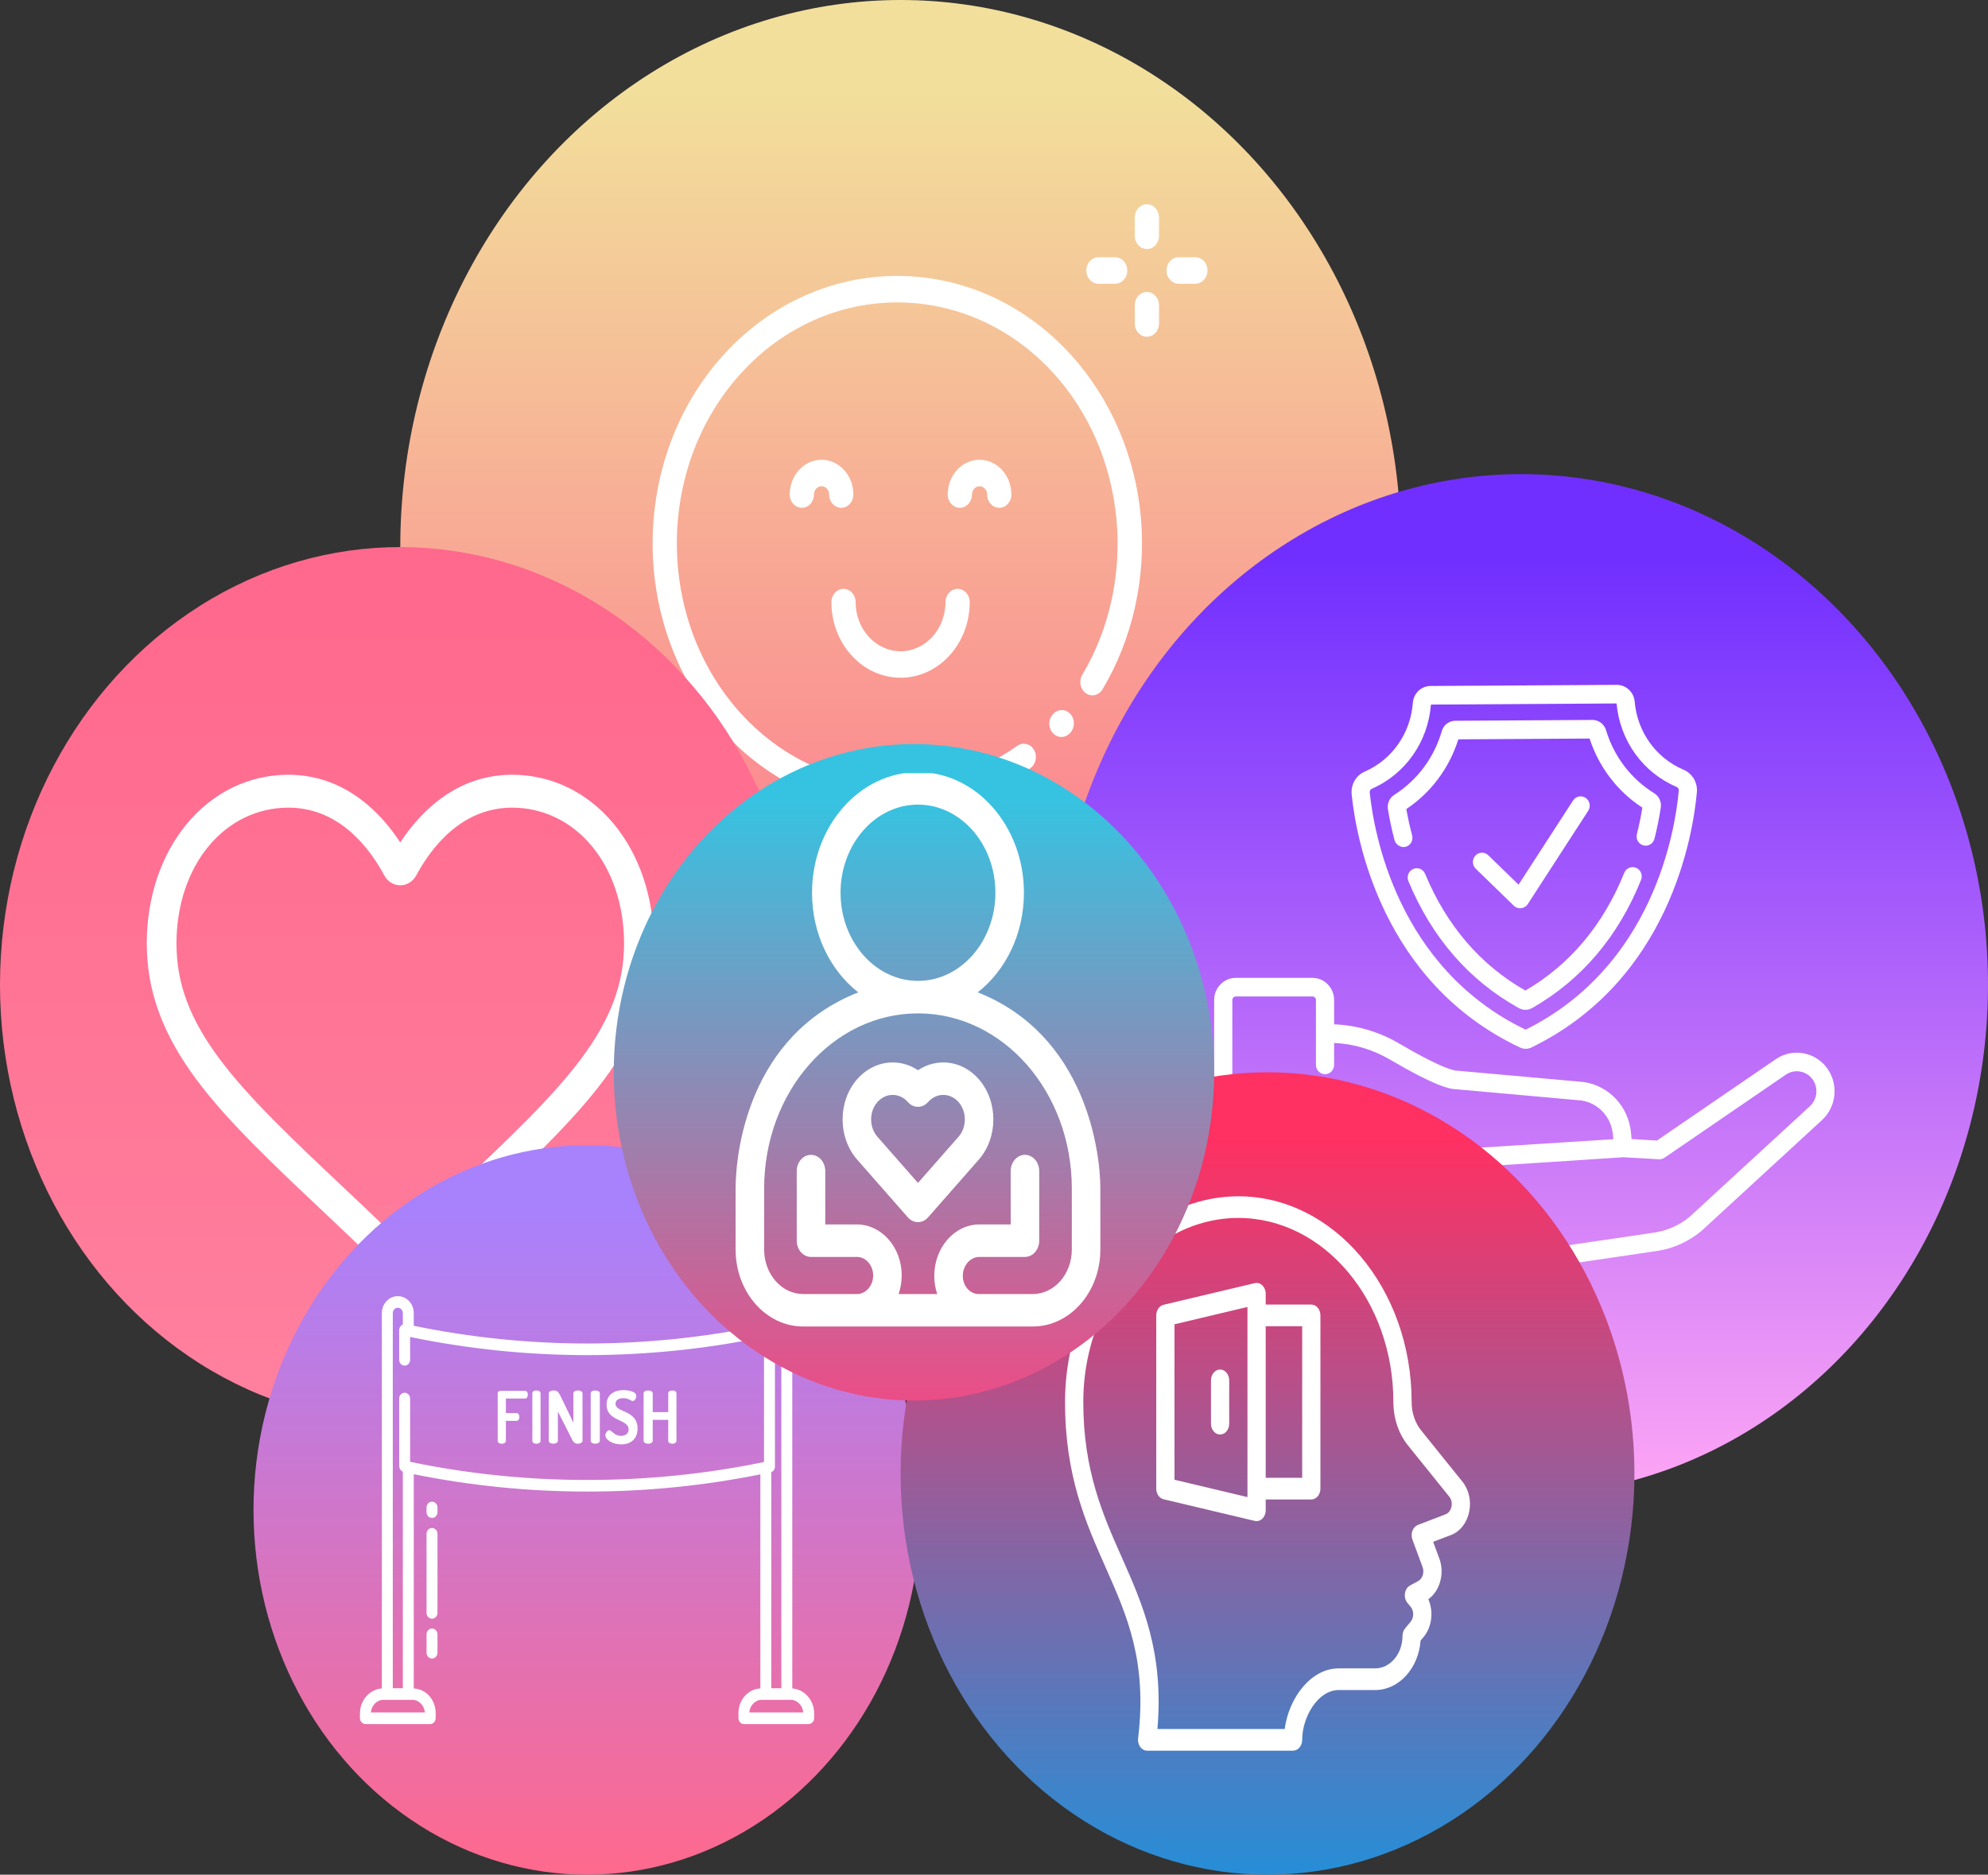 <svg width="158" height="149" viewBox="0 0 158 149" fill="none" xmlns="http://www.w3.org/2000/svg">
<rect x="0" y="0" width="158" height="149" fill="#333333" stroke="none"/>
<ellipse cx="71.577" cy="43.483" rx="39.765" ry="43.483" fill="url(#paint0_linear)"/>
<g clip-path="url(#clip0)">
<path d="M71.298 64.464C70.658 64.464 70.017 64.43 69.377 64.36C64.924 63.876 60.726 61.701 57.556 58.234C49.971 49.94 49.971 36.445 57.556 28.151C65.142 19.857 77.483 19.857 85.068 28.151C88.241 31.62 90.231 36.216 90.671 41.09C91.106 45.897 90.025 50.762 87.627 54.787C87.337 55.274 86.74 55.412 86.295 55.094C85.849 54.777 85.723 54.125 86.013 53.638C90.501 46.102 89.531 36.009 83.706 29.64C76.872 22.167 65.752 22.167 58.919 29.64C52.085 37.113 52.085 49.273 58.919 56.745C64.735 63.106 73.956 64.172 80.844 59.282C81.29 58.965 81.887 59.104 82.176 59.592C82.466 60.079 82.339 60.732 81.893 61.049C78.749 63.281 75.047 64.464 71.298 64.464V64.464Z" fill="white"/>
<path d="M84.359 58.574C84.112 58.574 83.864 58.471 83.676 58.264C83.301 57.852 83.302 57.185 83.679 56.775L83.708 56.743C84.085 56.333 84.695 56.335 85.07 56.747C85.445 57.16 85.444 57.826 85.066 58.236L85.038 58.267C84.85 58.472 84.604 58.574 84.359 58.574V58.574Z" fill="white"/>
<path d="M66.861 40.36C66.329 40.36 65.898 39.889 65.898 39.307C65.898 38.943 65.627 38.647 65.295 38.647C64.962 38.647 64.692 38.943 64.692 39.307C64.692 39.889 64.26 40.36 63.728 40.36C63.197 40.36 62.765 39.889 62.765 39.307C62.765 37.782 63.9 36.541 65.295 36.541C66.689 36.541 67.824 37.782 67.824 39.307C67.824 39.889 67.393 40.36 66.861 40.36Z" fill="white"/>
<path d="M79.418 40.36C78.886 40.36 78.455 39.889 78.455 39.307C78.455 38.943 78.184 38.647 77.852 38.647C77.519 38.647 77.248 38.943 77.248 39.307C77.248 39.889 76.817 40.36 76.285 40.36C75.753 40.36 75.322 39.889 75.322 39.307C75.322 37.782 76.457 36.541 77.852 36.541C79.246 36.541 80.381 37.782 80.381 39.307C80.381 39.889 79.95 40.36 79.418 40.36Z" fill="white"/>
<path d="M71.573 53.867C68.541 53.867 66.076 51.17 66.076 47.855C66.076 47.274 66.507 46.802 67.039 46.802C67.571 46.802 68.002 47.274 68.002 47.855C68.002 50.009 69.604 51.761 71.573 51.761C73.543 51.761 75.145 50.008 75.145 47.855C75.145 47.274 75.576 46.802 76.108 46.802C76.64 46.802 77.071 47.274 77.071 47.855C77.071 51.17 74.605 53.867 71.573 53.867Z" fill="white"/>
<path d="M91.151 19.794C90.619 19.794 90.188 19.323 90.188 18.741V17.287C90.188 16.705 90.619 16.233 91.151 16.233C91.683 16.233 92.114 16.705 92.114 17.287V18.741C92.114 19.323 91.683 19.794 91.151 19.794Z" fill="white"/>
<path d="M91.151 26.764C90.619 26.764 90.188 26.293 90.188 25.711V24.257C90.188 23.675 90.619 23.204 91.151 23.204C91.683 23.204 92.114 23.675 92.114 24.257V25.711C92.114 26.293 91.683 26.764 91.151 26.764Z" fill="white"/>
<path d="M95.004 22.552H93.673C93.141 22.552 92.71 22.08 92.71 21.499C92.71 20.917 93.141 20.446 93.673 20.446H95.004C95.535 20.446 95.967 20.917 95.967 21.499C95.967 22.08 95.535 22.552 95.004 22.552Z" fill="white"/>
<path d="M88.629 22.552H87.299C86.767 22.552 86.336 22.08 86.336 21.499C86.336 20.917 86.767 20.446 87.299 20.446H88.629C89.161 20.446 89.592 20.917 89.592 21.499C89.592 22.08 89.161 22.552 88.629 22.552Z" fill="white"/>
<path d="M51.473 63.181C50.941 63.181 50.51 62.71 50.51 62.128V60.674C50.51 60.092 50.941 59.621 51.473 59.621C52.005 59.621 52.436 60.092 52.436 60.674V62.128C52.436 62.71 52.005 63.181 51.473 63.181Z" fill="white"/>
<path d="M51.473 70.152C50.941 70.152 50.51 69.68 50.51 69.099V67.644C50.51 67.062 50.941 66.591 51.473 66.591C52.005 66.591 52.436 67.062 52.436 67.644V69.099C52.436 69.68 52.005 70.152 51.473 70.152Z" fill="white"/>
<path d="M55.325 65.939H53.995C53.463 65.939 53.032 65.468 53.032 64.886C53.032 64.305 53.463 63.833 53.995 63.833H55.325C55.857 63.833 56.288 64.305 56.288 64.886C56.288 65.468 55.857 65.939 55.325 65.939Z" fill="white"/>
<path d="M48.951 65.939H47.621C47.089 65.939 46.658 65.468 46.658 64.886C46.658 64.305 47.089 63.833 47.621 63.833H48.951C49.483 63.833 49.914 64.305 49.914 64.886C49.914 65.468 49.483 65.939 48.951 65.939Z" fill="white"/>
</g>
<ellipse cx="31.812" cy="78.268" rx="31.812" ry="34.786" fill="url(#paint1_linear)"/>
<g clip-path="url(#clip1)">
<path d="M31.812 101.295C31.238 101.295 30.685 101.064 30.254 100.646C28.627 99.069 27.057 97.587 25.672 96.28L25.665 96.273C21.606 92.441 18.1 89.131 15.661 85.87C12.934 82.225 11.664 78.769 11.664 74.994C11.664 71.326 12.8 67.942 14.861 65.465C16.947 62.958 19.809 61.578 22.921 61.578C25.247 61.578 27.377 62.392 29.252 63.999C30.199 64.81 31.056 65.802 31.812 66.96C32.568 65.802 33.425 64.81 34.372 63.999C36.247 62.392 38.377 61.578 40.703 61.578C43.815 61.578 46.677 62.958 48.763 65.465C50.825 67.942 51.96 71.326 51.96 74.994C51.96 78.769 50.69 82.225 47.963 85.87C45.524 89.131 42.019 92.44 37.96 96.273C36.573 97.582 35.001 99.066 33.37 100.647C32.939 101.064 32.385 101.295 31.812 101.295V101.295ZM22.921 64.193C20.476 64.193 18.23 65.274 16.596 67.237C14.938 69.23 14.025 71.984 14.025 74.994C14.025 78.169 15.09 81.009 17.478 84.202C19.787 87.288 23.22 90.53 27.196 94.283L27.203 94.29C28.593 95.602 30.169 97.09 31.809 98.679C33.458 97.087 35.036 95.597 36.429 94.283C40.404 90.529 43.838 87.288 46.146 84.202C48.534 81.009 49.599 78.169 49.599 74.994C49.599 71.984 48.686 69.23 47.028 67.237C45.394 65.274 43.148 64.193 40.703 64.193C38.912 64.193 37.268 64.823 35.816 66.067C34.522 67.176 33.62 68.578 33.092 69.559C32.82 70.064 32.342 70.365 31.812 70.365C31.282 70.365 30.804 70.064 30.532 69.559C30.004 68.578 29.103 67.176 27.808 66.067C26.356 64.823 24.712 64.193 22.921 64.193V64.193Z" fill="white"/>
</g>
<ellipse cx="120.886" cy="78.269" rx="37.114" ry="40.584" fill="url(#paint2_linear)"/>
<g clip-path="url(#clip2)">
<path d="M120.319 71.991C120.64 72.303 121.174 72.24 121.419 71.863L126.226 64.442C126.446 64.101 126.355 63.643 126.023 63.417C125.691 63.192 125.242 63.285 125.022 63.625L120.69 70.313L118.282 67.975C117.993 67.694 117.536 67.706 117.261 68.002C116.986 68.298 116.998 68.766 117.288 69.047C117.287 69.047 120.316 71.989 120.319 71.991V71.991Z" fill="white"/>
<path d="M120.812 83.26C120.95 83.325 121.103 83.359 121.255 83.359H121.261C121.415 83.359 121.57 83.323 121.709 83.255C132.692 77.912 134.553 66.383 134.862 62.977C134.933 62.199 134.505 61.475 133.797 61.175C131.61 60.246 130.124 58.17 129.918 55.756C129.854 55.013 129.234 54.433 128.502 54.433H128.494L113.696 54.522C112.95 54.526 112.344 55.106 112.287 55.871C112.105 58.286 110.641 60.377 108.465 61.329C107.765 61.636 107.347 62.364 107.427 63.141C107.774 66.543 109.768 78.049 120.812 83.26V83.26ZM109.033 62.688C111.701 61.521 113.498 58.959 113.726 56L128.481 55.911C128.743 58.864 130.566 61.403 133.243 62.539C133.363 62.59 133.435 62.711 133.424 62.841C133.134 66.033 131.401 76.796 121.252 81.84C111.045 76.919 109.19 66.176 108.863 62.988C108.85 62.859 108.918 62.738 109.033 62.688Z" fill="white"/>
<path d="M110.836 66.784C110.924 67.113 111.331 67.413 111.723 67.303C112.108 67.195 112.335 66.79 112.231 66.396C112.047 65.703 111.892 65 111.771 64.303C113.733 62.995 115.189 61.043 115.903 58.763L126.335 58.7C127.075 60.971 128.553 62.907 130.531 64.191C130.417 64.889 130.271 65.594 130.094 66.291C129.994 66.686 130.226 67.089 130.612 67.192C130.999 67.294 131.393 67.056 131.493 66.661C131.7 65.844 131.868 65.014 131.993 64.195C132.063 63.738 131.859 63.288 131.473 63.049C129.631 61.911 128.269 60.126 127.639 58.023C127.497 57.55 127.061 57.221 126.578 57.221H126.571L115.65 57.286C115.163 57.29 114.727 57.625 114.591 58.101C113.985 60.212 112.644 62.013 110.815 63.173C110.432 63.416 110.233 63.868 110.308 64.326C110.443 65.143 110.62 65.97 110.836 66.784V66.784Z" fill="white"/>
<path d="M130.033 68.975C129.664 68.819 129.242 68.999 129.09 69.376C127.421 73.514 124.778 76.66 121.234 78.731C117.662 76.701 114.981 73.581 113.265 69.455C113.108 69.08 112.684 68.906 112.317 69.065C111.95 69.225 111.779 69.659 111.935 70.034C113.808 74.536 116.759 77.93 120.706 80.12C120.872 80.213 121.054 80.259 121.236 80.259C121.422 80.259 121.608 80.211 121.777 80.114C125.694 77.879 128.604 74.455 130.425 69.939C130.578 69.562 130.402 69.13 130.033 68.975Z" fill="white"/>
<path d="M101.131 92.241C99.722 92.241 98.576 93.413 98.576 94.855C98.576 96.296 99.722 97.469 101.131 97.469C102.54 97.469 103.687 96.296 103.687 94.855C103.687 93.413 102.541 92.241 101.131 92.241V92.241ZM101.131 95.991C100.519 95.991 100.02 95.482 100.02 94.855C100.02 94.228 100.519 93.719 101.131 93.719C101.744 93.719 102.242 94.228 102.242 94.855C102.242 95.482 101.744 95.991 101.131 95.991Z" fill="white"/>
<path d="M145.287 85.007C144.362 83.616 142.498 83.247 141.132 84.185L131.69 90.65L129.674 90.534L129.623 90.006C129.422 87.939 127.877 86.291 125.866 86C125.853 85.998 125.84 85.997 125.828 85.996L115.653 85.084C115.309 85.028 114.207 84.705 111.179 82.928C109.606 82.005 107.833 81.484 106.031 81.413V79.481C106.031 78.51 105.26 77.721 104.312 77.721H98.216C97.268 77.721 96.497 78.511 96.497 79.481V98.518C96.497 99.488 97.268 100.277 98.216 100.277H104.312C105.26 100.277 106.031 99.488 106.031 98.518V97.994L114.925 101.439C114.945 101.447 115.667 101.723 116.995 101.595C116.999 101.594 131.773 99.415 131.773 99.415C131.777 99.415 131.78 99.414 131.784 99.414C133.047 99.208 134.237 98.662 135.228 97.835C135.237 97.828 135.246 97.82 135.254 97.812L144.799 89.031C145.924 88.009 146.134 86.279 145.287 85.007V85.007ZM143.836 87.929L134.302 96.701C133.512 97.356 132.565 97.789 131.562 97.954L116.794 100.131C116.791 100.132 116.786 100.132 116.782 100.133C116.779 100.134 116.777 100.134 116.774 100.134C116.333 100.206 115.873 100.176 115.407 100.045L106.031 96.413V87.975C106.031 87.567 105.708 87.237 105.309 87.237C104.91 87.237 104.587 87.567 104.587 87.975V98.518C104.587 98.673 104.463 98.799 104.312 98.799H98.216C98.065 98.799 97.941 98.673 97.941 98.518V79.481C97.941 79.325 98.065 79.199 98.216 79.199H104.312C104.463 79.199 104.587 79.325 104.587 79.481V84.638C104.587 85.046 104.91 85.377 105.309 85.377C105.708 85.377 106.031 85.046 106.031 84.638V82.893C107.581 82.963 109.105 83.415 110.46 84.211C114.112 86.353 115.132 86.501 115.467 86.549C115.48 86.551 115.492 86.552 115.505 86.554L125.681 87.466C127.022 87.669 128.051 88.771 128.185 90.152L128.224 90.546L114.6 91.407C114.591 91.406 114.582 91.405 114.573 91.404C114.132 91.364 113.733 91.15 113.45 90.803C113.194 90.489 112.739 90.447 112.432 90.709C112.126 90.97 112.084 91.436 112.34 91.749C112.87 92.399 113.618 92.788 114.445 92.876C114.891 92.924 129.018 91.977 129.018 91.977L131.85 92.139C132.007 92.148 132.162 92.105 132.292 92.015L141.937 85.412C142.645 84.926 143.613 85.117 144.093 85.838C144.532 86.499 144.423 87.396 143.836 87.929V87.929Z" fill="white"/>
</g>
<ellipse cx="46.658" cy="120.012" rx="26.51" ry="28.988" fill="url(#paint3_linear)"/>
<g clip-path="url(#clip3)">
<path d="M41.731 110.541H39.829C39.671 110.541 39.554 110.596 39.554 110.753V114.51C39.554 114.666 39.7 114.747 39.88 114.747C40.055 114.747 40.206 114.666 40.206 114.51V112.928H41.061C41.213 112.928 41.279 112.759 41.279 112.625C41.279 112.469 41.202 112.312 41.061 112.312H40.206V111.157H41.731C41.873 111.157 41.949 111.022 41.949 110.843C41.949 110.687 41.884 110.541 41.731 110.541V110.541Z" fill="white"/>
<path d="M42.635 110.515C42.455 110.515 42.309 110.585 42.309 110.747V114.51C42.309 114.666 42.455 114.747 42.635 114.747C42.809 114.747 42.961 114.666 42.961 114.51V110.747C42.961 110.585 42.809 110.515 42.635 110.515Z" fill="white"/>
<path d="M45.933 110.515C45.753 110.515 45.571 110.585 45.571 110.747V113.074L44.526 110.915C44.357 110.573 44.239 110.515 43.982 110.515C43.802 110.515 43.613 110.59 43.613 110.753V114.51C43.613 114.666 43.796 114.747 43.976 114.747C44.15 114.747 44.338 114.666 44.338 114.51V112.182L45.52 114.51C45.56 114.587 45.621 114.651 45.694 114.693C45.768 114.735 45.852 114.754 45.935 114.747C46.109 114.747 46.295 114.666 46.295 114.51V110.747C46.295 110.585 46.107 110.515 45.933 110.515Z" fill="white"/>
<path d="M47.31 110.515C47.13 110.515 46.948 110.585 46.948 110.747V114.51C46.948 114.666 47.13 114.747 47.31 114.747C47.485 114.747 47.673 114.666 47.673 114.51V110.747C47.673 110.585 47.485 110.515 47.31 110.515Z" fill="white"/>
<path d="M48.919 111.575C48.919 111.297 49.143 111.129 49.536 111.129C49.993 111.129 50.119 111.349 50.288 111.349C50.484 111.349 50.571 111.083 50.571 110.949C50.571 110.567 49.857 110.486 49.536 110.486C48.909 110.486 48.211 110.782 48.211 111.644C48.211 113.016 49.961 112.75 49.961 113.618C49.961 113.965 49.677 114.122 49.35 114.122C48.794 114.122 48.647 113.676 48.424 113.676C48.255 113.676 48.113 113.919 48.113 114.081C48.113 114.417 48.658 114.799 49.372 114.799C50.124 114.799 50.669 114.371 50.669 113.543C50.669 112.044 48.919 112.292 48.919 111.575V111.575Z" fill="white"/>
<path d="M53.436 110.515C53.256 110.515 53.109 110.585 53.109 110.747V112.235H51.877V110.747C51.877 110.585 51.689 110.515 51.515 110.515C51.335 110.515 51.152 110.585 51.152 110.747V114.51C51.152 114.666 51.335 114.747 51.515 114.747C51.689 114.747 51.877 114.666 51.877 114.51V112.851H53.109V114.51C53.109 114.666 53.256 114.747 53.436 114.747C53.61 114.747 53.762 114.666 53.762 114.51V110.747C53.762 110.585 53.61 110.515 53.436 110.515Z" fill="white"/>
<path d="M62.968 134.197V104.366C62.968 104.009 62.834 103.666 62.596 103.413C62.358 103.161 62.036 103.019 61.699 103.019C61.363 103.019 61.04 103.161 60.802 103.413C60.564 103.666 60.431 104.009 60.431 104.366V105.376C55.893 106.309 51.282 106.78 46.66 106.782C42.036 106.78 37.424 106.309 32.885 105.375V104.366C32.885 104.009 32.751 103.666 32.514 103.413C32.276 103.161 31.953 103.019 31.616 103.019C31.28 103.019 30.957 103.161 30.72 103.413C30.482 103.666 30.348 104.009 30.348 104.366V134.197C29.878 134.234 29.438 134.457 29.116 134.823C28.793 135.188 28.612 135.669 28.608 136.17V136.544C28.606 136.668 28.649 136.789 28.73 136.879C28.809 136.97 28.92 137.023 29.036 137.029H34.206C34.446 137.029 34.625 136.8 34.625 136.544V136.17C34.625 135.12 33.9 134.258 32.885 134.197V117.17C37.425 118.089 42.037 118.55 46.658 118.549H46.694C51.303 118.552 55.902 118.094 60.431 117.182V134.197C59.416 134.259 58.691 135.12 58.691 136.17V136.544C58.691 136.8 58.869 137.029 59.11 137.029H64.279C64.396 137.023 64.506 136.97 64.586 136.879C64.666 136.789 64.71 136.668 64.707 136.544V136.17C64.704 135.669 64.522 135.188 64.2 134.823C63.878 134.457 63.438 134.234 62.968 134.197V134.197ZM61.3 117.004C61.384 116.974 61.456 116.916 61.508 116.841C61.559 116.765 61.588 116.674 61.59 116.581V105.701C61.588 105.632 61.571 105.564 61.541 105.502C61.511 105.44 61.469 105.386 61.417 105.343C61.382 105.313 61.343 105.289 61.3 105.272V104.366C61.3 104.254 61.343 104.146 61.417 104.067C61.492 103.987 61.593 103.943 61.699 103.943C61.805 103.943 61.906 103.987 61.981 104.067C62.056 104.146 62.098 104.254 62.098 104.366V134.18H61.3V117.004ZM33.768 136.105H29.475C29.517 135.566 29.944 135.104 30.462 135.104H32.78C33.299 135.104 33.726 135.566 33.768 136.105ZM46.694 117.625H46.659C41.938 117.631 37.228 117.15 32.595 116.187V111.157C32.595 111.034 32.549 110.917 32.468 110.83C32.386 110.743 32.276 110.695 32.16 110.695C32.045 110.695 31.934 110.743 31.853 110.83C31.771 110.917 31.725 111.034 31.725 111.157V116.504C31.727 116.603 31.755 116.7 31.806 116.783C31.857 116.866 31.93 116.931 32.015 116.972V134.18H31.218V104.366C31.218 104.254 31.26 104.146 31.335 104.067C31.409 103.987 31.511 103.943 31.616 103.943C31.722 103.943 31.824 103.987 31.898 104.067C31.973 104.146 32.015 104.254 32.015 104.366V105.273C31.973 105.29 31.934 105.314 31.899 105.343C31.847 105.386 31.805 105.44 31.775 105.502C31.745 105.564 31.728 105.631 31.725 105.701V108.077C31.725 108.199 31.771 108.317 31.853 108.403C31.934 108.49 32.045 108.539 32.16 108.539C32.276 108.539 32.386 108.49 32.468 108.403C32.549 108.317 32.595 108.199 32.595 108.077V106.264C37.229 107.221 41.938 107.703 46.658 107.706C51.378 107.703 56.087 107.221 60.721 106.264V116.202C56.099 117.155 51.402 117.632 46.694 117.625V117.625ZM59.548 136.105C59.59 135.566 60.017 135.104 60.536 135.104H62.853C63.372 135.104 63.799 135.566 63.841 136.105H59.548Z" fill="white"/>
<path d="M33.9 131.359C33.9 131.481 33.946 131.599 34.027 131.686C34.109 131.772 34.219 131.821 34.335 131.821C34.45 131.821 34.561 131.772 34.642 131.686C34.724 131.599 34.77 131.481 34.77 131.359V129.896C34.77 129.774 34.724 129.656 34.642 129.57C34.561 129.483 34.45 129.434 34.335 129.434C34.219 129.434 34.109 129.483 34.027 129.57C33.946 129.656 33.9 129.774 33.9 129.896V131.359Z" fill="white"/>
<path d="M33.9 128.193C33.9 128.315 33.946 128.433 34.027 128.52C34.109 128.606 34.219 128.655 34.335 128.655C34.45 128.655 34.561 128.606 34.642 128.52C34.724 128.433 34.77 128.315 34.77 128.193V121.909C34.77 121.786 34.724 121.669 34.642 121.582C34.561 121.495 34.45 121.447 34.335 121.447C34.219 121.447 34.109 121.495 34.027 121.582C33.946 121.669 33.9 121.786 33.9 121.909V128.193Z" fill="white"/>
<path d="M34.335 120.647C34.45 120.647 34.561 120.598 34.642 120.512C34.724 120.425 34.77 120.307 34.77 120.185V119.815C34.77 119.692 34.724 119.575 34.642 119.488C34.561 119.401 34.45 119.353 34.335 119.353C34.219 119.353 34.109 119.401 34.027 119.488C33.946 119.575 33.9 119.692 33.9 119.815V120.185C33.9 120.307 33.946 120.425 34.027 120.512C34.109 120.598 34.219 120.647 34.335 120.647Z" fill="white"/>
</g>
<ellipse cx="100.738" cy="117.113" rx="29.161" ry="31.887" fill="url(#paint4_linear)"/>
<g clip-path="url(#clip4)">
<path d="M99.727 101.983L92.478 103.704C92.139 103.785 91.895 104.138 91.895 104.548V118.318C91.895 118.728 92.139 119.081 92.478 119.162L99.727 120.883C100.175 120.989 100.594 120.581 100.594 120.039V119.178H104.218C104.619 119.178 104.943 118.793 104.943 118.318V104.548C104.943 104.073 104.619 103.688 104.218 103.688H100.594V102.827C100.594 102.285 100.176 101.877 99.727 101.983V101.983ZM99.144 118.989L93.345 117.612V105.254L99.144 103.877V118.989ZM103.493 105.409V117.457H100.594V105.409H103.493Z" fill="white"/>
<path d="M96.969 108.851C96.569 108.851 96.245 109.236 96.245 109.712V113.154C96.245 113.629 96.569 114.015 96.969 114.015C97.37 114.015 97.694 113.629 97.694 113.154V109.712C97.694 109.236 97.37 108.851 96.969 108.851Z" fill="white"/>
<path d="M89.213 101.364C89.613 101.364 89.938 100.979 89.938 100.503C89.938 100.028 89.613 99.643 89.213 99.643C88.813 99.643 88.488 100.028 88.488 100.503C88.488 100.979 88.813 101.364 89.213 101.364Z" fill="white"/>
<path d="M90.453 138.162C90.423 138.409 90.485 138.659 90.623 138.847C90.76 139.036 90.96 139.144 91.17 139.144H102.768C103.169 139.144 103.493 138.759 103.493 138.283C103.493 136.453 104.76 134.325 106.393 134.325H109.292C111.185 134.325 112.744 132.593 112.903 130.394L113.129 130.126C113.817 129.309 113.947 128.077 113.519 127.104C113.951 126.797 114.276 126.326 114.447 125.753C114.644 125.093 114.61 124.386 114.351 123.758L113.903 122.545L115.343 121.994C116.063 121.709 116.597 121.015 116.771 120.138C116.945 119.264 116.731 118.363 116.199 117.727C112.341 112.939 113.111 113.89 113.005 113.762C112.481 113.14 112.192 112.313 112.192 111.433C112.192 102.417 106.014 95.082 98.419 95.082C95.945 95.082 93.518 95.87 91.4 97.362C91.056 97.604 90.943 98.132 91.147 98.541C91.351 98.95 91.796 99.084 92.14 98.842C94.034 97.508 96.205 96.803 98.419 96.803C105.214 96.803 110.742 103.366 110.742 111.433C110.742 112.769 111.179 114.026 111.974 114.973C111.974 114.973 115.164 118.932 115.168 118.937C115.425 119.242 115.388 119.602 115.36 119.742C115.332 119.883 115.23 120.224 114.891 120.358L112.694 121.199C112.499 121.274 112.34 121.443 112.256 121.665C112.172 121.887 112.171 122.141 112.253 122.364C112.842 123.957 113.033 124.475 113.046 124.506C113.135 124.717 113.147 124.956 113.081 125.179C113.014 125.401 112.878 125.577 112.698 125.674L112.073 126.011C111.857 126.128 111.702 126.363 111.66 126.641C111.618 126.919 111.693 127.203 111.861 127.403L112.104 127.692C112.387 128.028 112.387 128.573 112.104 128.909L111.679 129.413C111.543 129.575 111.467 129.794 111.467 130.022C111.467 131.445 110.492 132.604 109.292 132.604H106.393C104.209 132.604 102.44 134.909 102.102 137.423H91.989C92.51 131.339 90.809 127.505 89.161 123.791C87.654 120.395 86.096 116.883 86.096 111.433C86.096 108.804 86.69 106.226 87.814 103.978C88.018 103.57 87.904 103.042 87.56 102.799C87.216 102.557 86.771 102.691 86.567 103.1C85.31 105.614 84.646 108.495 84.646 111.433C84.646 117.309 86.29 121.012 87.878 124.593C89.58 128.429 91.188 132.053 90.453 138.162V138.162Z" fill="white"/>
</g>
<ellipse cx="72.638" cy="85.226" rx="23.859" ry="26.09" fill="url(#paint5_linear)"/>
<g clip-path="url(#clip5)">
<path d="M72.958 85.062C71.434 84.045 69.437 84.28 68.131 85.767C66.579 87.534 66.579 90.408 68.131 92.175L72.156 96.757C72.378 97.009 72.668 97.135 72.958 97.135C73.248 97.135 73.538 97.009 73.76 96.757L77.785 92.175C79.337 90.408 79.337 87.534 77.785 85.767C76.479 84.28 74.483 84.045 72.958 85.062V85.062ZM76.181 90.35L72.958 94.019L69.735 90.35C69.067 89.59 69.067 88.353 69.735 87.593C70.402 86.833 71.489 86.833 72.156 87.593C72.599 88.097 73.317 88.097 73.76 87.593C74.427 86.833 75.514 86.833 76.181 87.593C76.849 88.353 76.849 89.59 76.181 90.35Z" fill="white"/>
<path d="M77.704 78.871C79.921 77.143 81.379 74.24 81.379 70.956C81.379 65.67 77.602 61.369 72.958 61.369C68.314 61.369 64.537 65.67 64.537 70.956C64.537 74.24 65.995 77.143 68.212 78.872C59.491 82.32 58.464 91.564 58.464 94.462V99.319C58.464 102.689 60.872 105.431 63.833 105.431H82.083C85.044 105.431 87.452 102.689 87.452 99.319V94.46C87.452 91.501 86.283 82.263 77.704 78.871V78.871ZM66.804 70.956C66.804 67.093 69.565 63.951 72.958 63.951C76.351 63.951 79.111 67.093 79.111 70.956C79.111 74.819 76.351 77.961 72.958 77.961C69.565 77.961 66.804 74.819 66.804 70.956ZM85.184 99.319C85.184 101.266 83.793 102.85 82.083 102.85H77.785C77.086 102.85 76.521 102.207 76.521 101.41C76.521 100.574 77.115 99.901 77.847 99.901H81.46C82.086 99.901 82.594 99.323 82.594 98.61V93.079C82.594 92.366 82.086 91.788 81.46 91.788C80.834 91.788 80.326 92.366 80.326 93.079V97.319H77.847C75.862 97.319 74.253 99.147 74.253 101.411C74.253 101.911 74.334 102.396 74.486 102.85H71.418C71.576 102.393 71.663 101.895 71.663 101.375C71.663 99.109 70.046 97.319 68.1 97.319H65.59V93.079C65.59 92.366 65.082 91.788 64.456 91.788C63.83 91.788 63.322 92.366 63.322 93.079V98.61C63.322 99.323 63.83 99.901 64.456 99.901H68.1C68.81 99.901 69.395 100.555 69.395 101.377C69.395 102.189 68.814 102.85 68.101 102.85H63.833C62.123 102.85 60.732 101.266 60.732 99.319V94.462C60.732 86.761 66.207 80.543 72.959 80.543C79.722 80.543 85.184 86.774 85.184 94.461V99.319Z" fill="white"/>
</g>
<defs>
<linearGradient id="paint0_linear" x1="71.577" y1="0" x2="71.577" y2="86.965" gradientUnits="userSpaceOnUse">
<stop offset="0.083" stop-color="#F2DF9B"/>
<stop offset="1" stop-color="#FF698D"/>
</linearGradient>
<linearGradient id="paint1_linear" x1="31.812" y1="43.482" x2="31.812" y2="113.054" gradientUnits="userSpaceOnUse">
<stop offset="0.083" stop-color="#FF698D"/>
<stop offset="1" stop-color="#FF819F"/>
</linearGradient>
<linearGradient id="paint2_linear" x1="120.886" y1="37.685" x2="120.886" y2="118.852" gradientUnits="userSpaceOnUse">
<stop offset="0.083" stop-color="#712FFF"/>
<stop offset="1" stop-color="#FEA6F5"/>
</linearGradient>
<linearGradient id="paint3_linear" x1="46.658" y1="91.023" x2="46.658" y2="149" gradientUnits="userSpaceOnUse">
<stop offset="0.083" stop-color="#A881FD"/>
<stop offset="1" stop-color="#FF698D"/>
</linearGradient>
<linearGradient id="paint4_linear" x1="100.738" y1="85.226" x2="100.738" y2="149" gradientUnits="userSpaceOnUse">
<stop offset="0.083" stop-color="#FF3062"/>
<stop offset="1" stop-color="#268ED7"/>
</linearGradient>
<linearGradient id="paint5_linear" x1="72.638" y1="59.136" x2="72.638" y2="111.315" gradientUnits="userSpaceOnUse">
<stop offset="0.083" stop-color="#36C3E1"/>
<stop offset="1" stop-color="#EB4D86"/>
</linearGradient>
<clipPath id="clip0">
<rect width="49.309" height="53.918" fill="white" transform="translate(46.658 16.233)"/>
</clipPath>
<clipPath id="clip1">
<rect width="40.295" height="44.642" fill="white" transform="translate(11.664 59.136)"/>
</clipPath>
<clipPath id="clip2">
<rect width="49.309" height="50.44" fill="white" transform="translate(96.497 52.759)"/>
</clipPath>
<clipPath id="clip3">
<rect width="37.114" height="39.424" fill="white" transform="translate(28.101 100.3)"/>
</clipPath>
<clipPath id="clip4">
<rect width="37.114" height="44.062" fill="white" transform="translate(82.181 95.082)"/>
</clipPath>
<clipPath id="clip5">
<rect width="38.705" height="44.062" fill="white" transform="translate(53.55 61.455)"/>
</clipPath>
</defs>
</svg>
